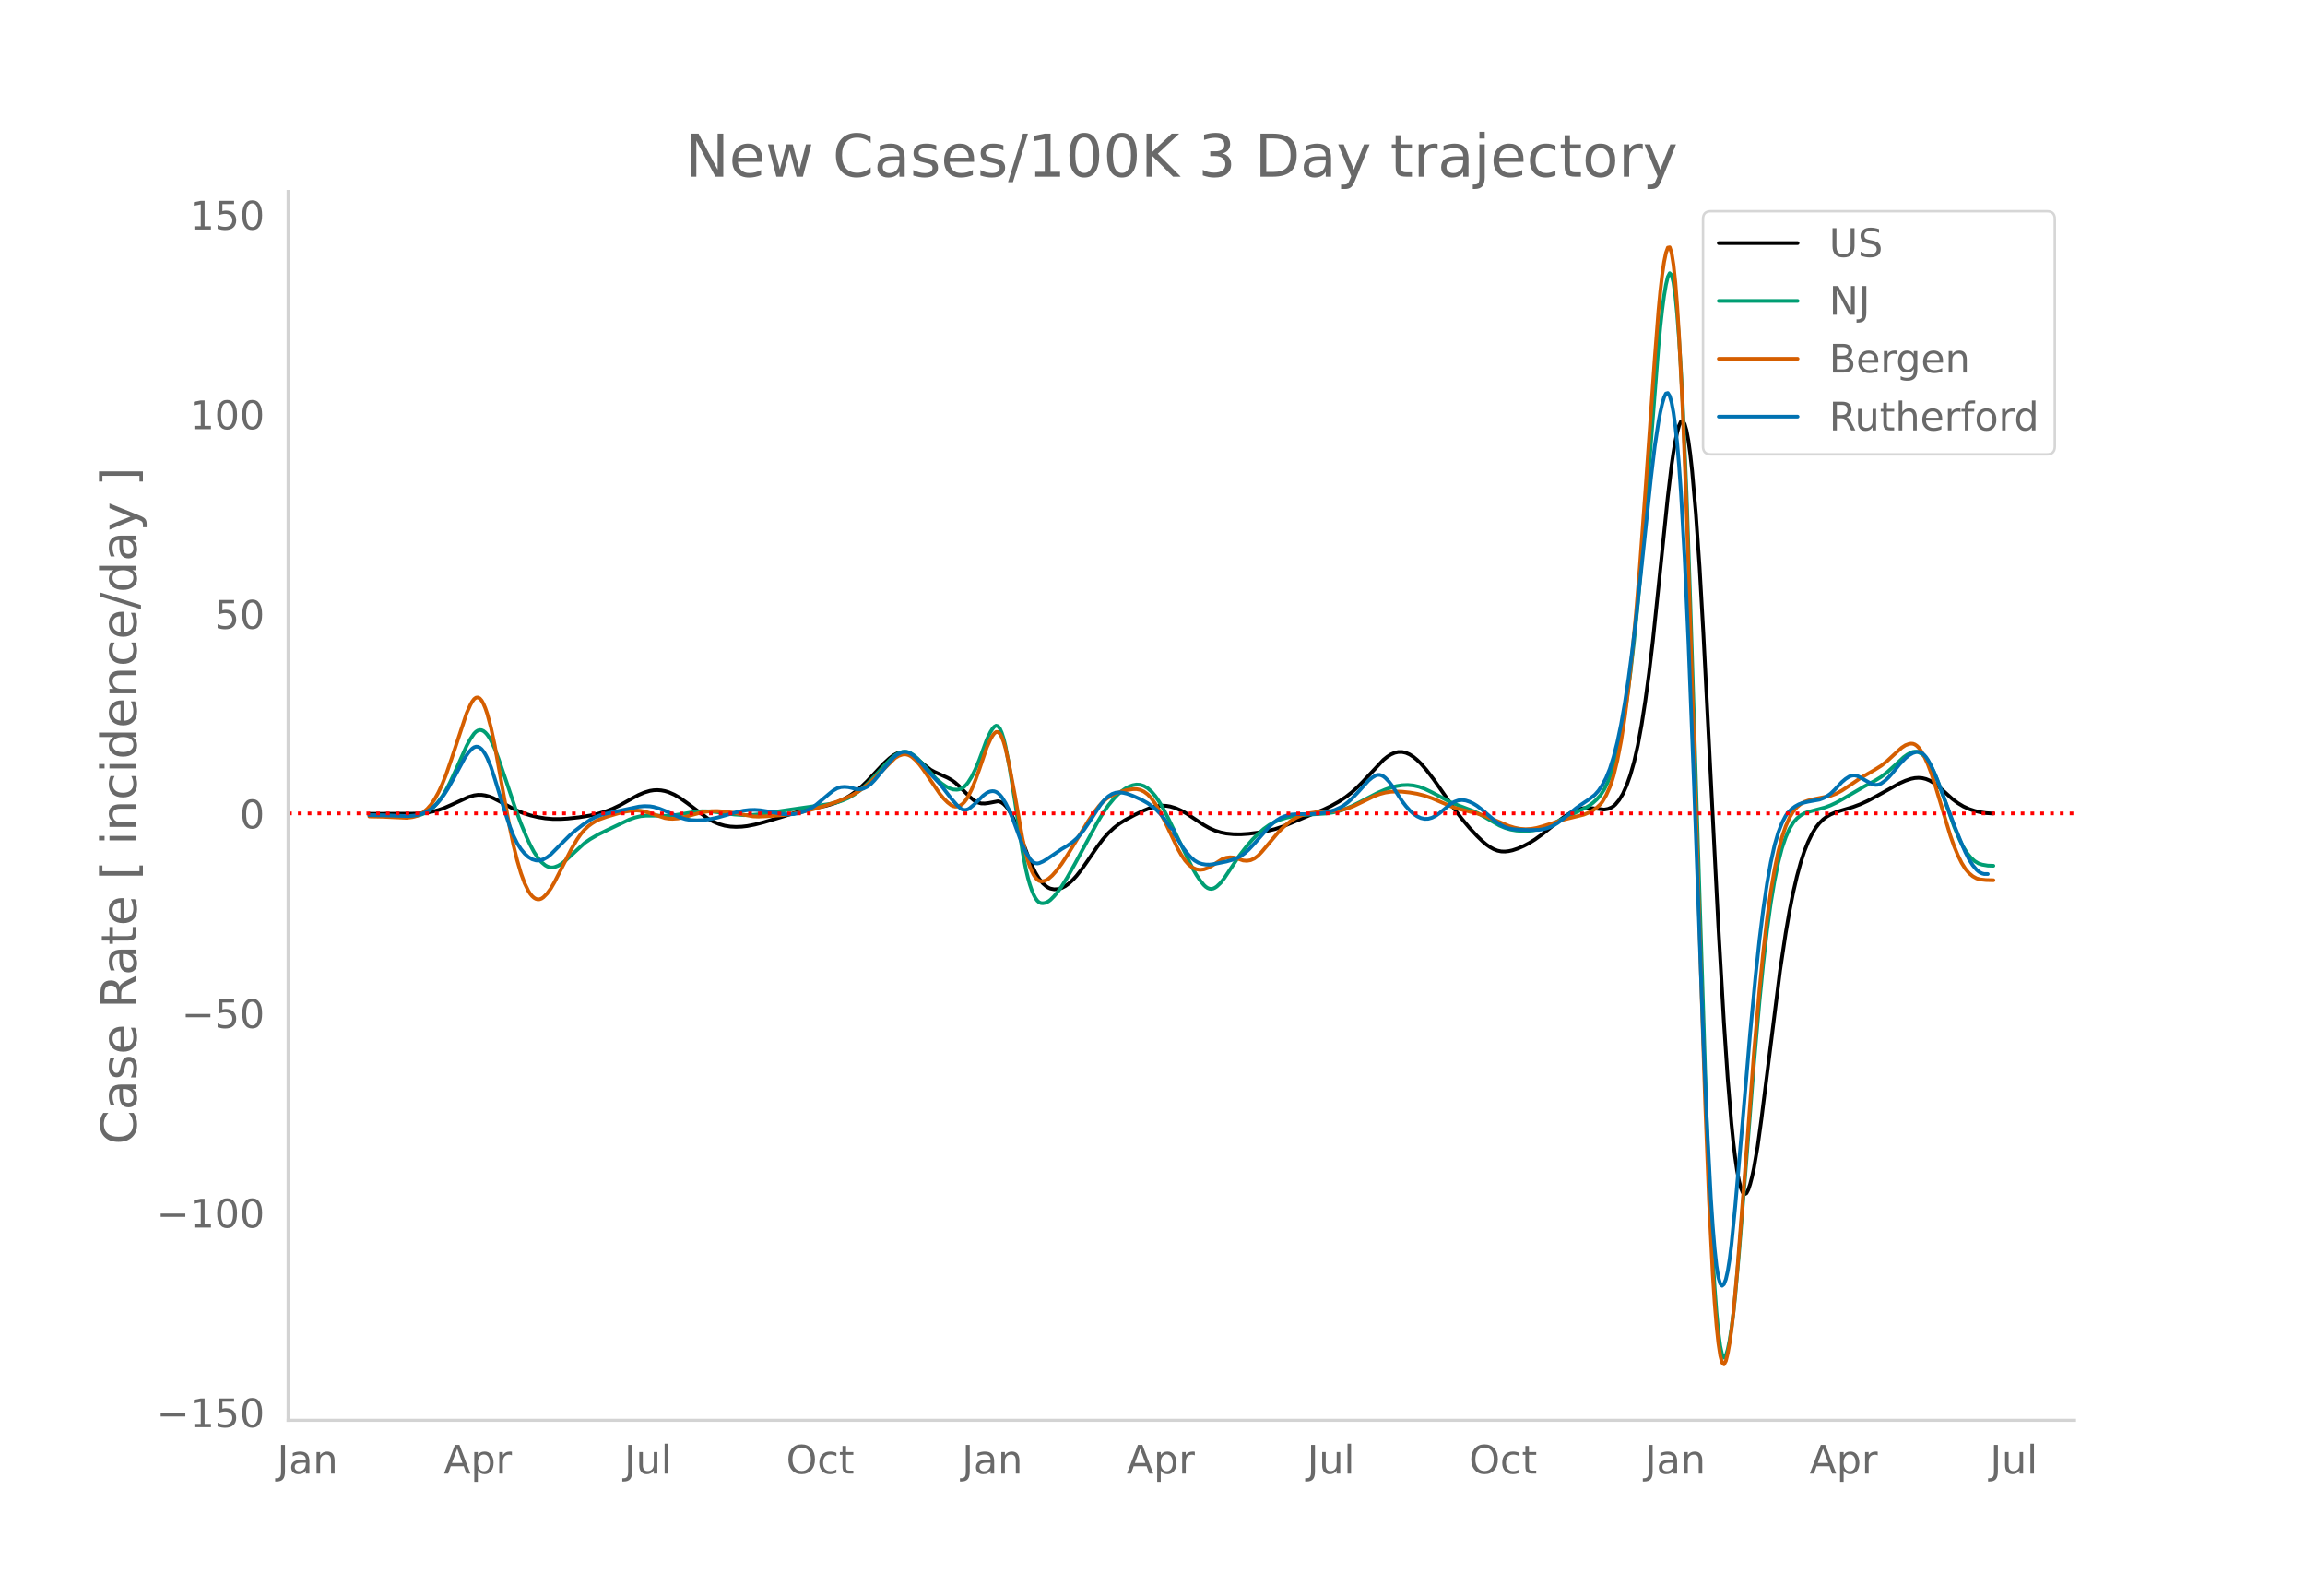 <svg height="864" viewBox="0 0 936 648" width="1248" xmlns="http://www.w3.org/2000/svg" xmlns:xlink="http://www.w3.org/1999/xlink"><defs><style>*{stroke-linecap:butt;stroke-linejoin:round}</style></defs><g id="figure_1"><path d="M0 648h936V0H0z" style="fill:#fff" id="patch_1"/><g id="axes_1"><path d="M117 576.72h725.4V77.76H117z" style="fill:none" id="patch_2"/><path clip-path="url(#pfa0df35b56)" d="m149.973 330.484 19.753-.083 3.039-.318 3.039-.553 2.28-.62 2.278-.798 3.04-1.336 6.837-3.142 2.28-.658 1.519-.207 1.52.01 1.519.225 1.52.415 1.519.58 2.279 1.154 6.837 3.686 3.04 1.258 3.038.973 3.04.726 3.038.505 3.04.26 3.038.018 3.04-.178 4.558-.506 4.558-.739 3.039-.683 3.039-.888 3.039-1.169 3.039-1.455 5.318-2.98 2.28-1.21 2.279-.968 2.279-.673 1.52-.236 1.519-.063 1.52.112 1.519.285 1.52.458 2.278.993 2.28 1.32 3.039 2.166 8.357 6.272 2.279 1.257 2.28.949 2.278.648 2.28.355 2.279.123 2.279-.083 2.28-.26 3.038-.59 3.799-.98 6.838-2.037 8.357-2.628 3.039-.662 6.837-1.315 3.04-.89 2.279-.877 2.279-1.093 2.279-1.347 2.28-1.635 2.278-1.914 2.28-2.183 3.798-4.036 3.04-3.247 2.279-2.079 1.519-1.162 1.52-.805 1.519-.404 1.52-.005 1.519.388 1.52.779 2.279 1.712 5.318 4.166 1.52.828 5.317 2.397 1.52.842 1.52 1.079 1.519 1.352 4.558 4.542 1.52 1.29 1.52.895 1.519.437 1.52.028 1.519-.188 3.798-.722.76.186.76.364.76.543.76.722.76.9 1.519 2.359 1.52 3.112 1.519 3.85 3.798 10.113 1.52 3.7 1.52 3.136 1.519 2.493 1.52 1.868 1.519 1.322.76.463.76.332 1.519.298 1.52-.086 1.519-.44 1.52-.794 1.519-1.112 1.52-1.396 1.519-1.676 2.279-2.907 2.279-3.26 3.799-5.524 2.279-3.037 2.28-2.586 2.278-2.138 2.28-1.769 2.279-1.426 3.798-2.051 3.8-1.81 2.278-.934 2.28-.66 1.52-.27 1.519-.1 1.52.08 1.519.253 2.279.673 2.279 1.014 2.28 1.289 3.038 2.022 3.799 2.515 2.28 1.295 2.278 1 2.28.72 2.279.462 3.039.298 3.039.015 3.039-.201 3.798-.48 3.8-.684 3.038-.736 3.039-1 4.558-1.892 6.078-2.574 6.078-2.468 3.04-1.456 3.038-1.697 3.04-2.002 2.278-1.789 2.28-2.049 2.279-2.298 8.357-8.91 1.52-1.214 1.519-.982 1.52-.667 1.519-.332 1.52.004 1.519.33 1.52.654 1.519.977 1.52 1.252 1.519 1.476 2.279 2.614 3.039 3.957 4.558 6.526 3.8 5.435 3.038 3.973 3.039 3.62 3.039 3.264 2.28 2.21 1.519 1.292 1.52 1.068 1.519.84 1.52.589 1.519.315 1.52.042 1.519-.171 1.519-.326 2.28-.765 2.278-1.004 2.28-1.211 2.279-1.415 3.039-2.19 3.799-3.065 3.798-3.044 2.28-1.617 2.279-1.31 1.52-.685 1.519-.497 1.52-.299 1.519-.103 2.279.123 4.558.53 1.52-.266 1.52-.623.759-.519.76-.676 1.52-1.823 1.519-2.5 1.52-3.372 1.519-4.293 1.52-5.315 1.519-6.744 1.52-8.273 1.519-9.802 1.52-11.322 1.519-12.831 2.279-21.793 3.798-36.79 1.52-12.824.76-5.244.76-4.443.76-3.643.759-2.788.76-1.66.76-.26.76 1.194.759 2.65.76 4.104.76 5.536.76 6.847 1.519 17.244 1.52 21.915 1.519 26.501 3.798 74.25 2.28 44.754 2.279 39.304 1.52 22.561 1.519 18.359.76 7.488.76 6.36.759 5.235.76 4.11.76 2.99.76 1.869.759.748.76-.372.76-1.447.759-2.298.76-2.925.76-3.506 1.519-8.756 1.52-11.036 7.597-60.507 2.28-15.198 1.519-8.802 1.52-7.662 1.519-6.555 1.519-5.59 1.52-4.658 1.519-3.782 1.52-3.13 1.519-2.534 1.52-1.943 1.519-1.489 1.52-1.173 1.519-.866 2.28-.953 2.278-.725 4.559-1.362 3.039-1.138 3.039-1.403 3.798-2.028 9.117-5.087 2.28-1.01 2.279-.76 1.52-.313 1.519-.096 1.52.122 1.519.365 1.52.63 1.519.895 2.279 1.753 2.279 2.01 3.039 2.751 2.28 1.716 2.278 1.38 2.28 1.034 2.279.758 2.28.553 2.278.349 2.28.144.76.007h0" style="fill:none;stroke:#000;stroke-linecap:round;stroke-width:1.5" id="line2d_1"/><path clip-path="url(#pfa0df35b56)" d="m149.973 331.077 6.078.102 10.636.389 2.28-.229 1.519-.36 1.52-.565 1.519-.771 1.52-1.049 1.519-1.395 1.52-1.747 1.519-2.12 1.52-2.515 1.519-2.906 2.279-4.86 4.558-10.205 1.52-2.761 1.52-2.212.759-.752.76-.479.76-.207.76.066.759.337.76.606.76.853.76 1.08.759 1.303 1.52 3.273 1.519 4.044 3.039 8.853 3.798 11.296 2.28 6.202 2.279 5.524 1.52 3.26 1.519 2.835 1.52 2.32 1.519 1.804 1.52 1.277.76.43.759.29.76.148.76.006.759-.13 1.52-.578 1.519-.92 1.52-1.252 7.597-6.998 2.28-1.583 3.038-1.776 3.799-1.872 9.117-4.356 2.279-.805 2.28-.539 2.278-.22 3.799.006 4.558.067 3.04-.26 3.798-.593 5.318-.868 2.28-.16 3.038.06 3.04.328 6.837.936 3.799.264 3.039-.048 3.039-.274 5.318-.801 10.636-1.548 12.916-1.847 3.039-.68 2.279-.75 2.28-1.006 2.278-1.325 2.28-1.648 2.279-1.956 2.28-2.237 3.038-3.302 3.039-3.329 2.28-2.294 1.519-1.272 1.52-.884 1.519-.485.76-.08.76.044.759.17.76.295 1.52.961 1.519 1.321 1.52 1.544 6.077 6.711 2.28 1.933 1.519 1.035 1.52.828 1.519.514 1.52.096.759-.11.76-.222.76-.37.76-.552.759-.742.76-.93 1.52-2.426 1.519-3.09 1.52-3.671 3.038-8.24 1.52-3.106.76-1.197.759-.919.76-.442.76.233.76.95.759 1.665.76 2.381.76 3.097 1.519 8.007 2.28 14.127 3.038 20.284 1.52 7.88.76 3.18.759 2.682.76 2.235.76 1.84.76 1.453.759 1.068.76.683.76.316.76.05.759-.117.76-.264.76-.413.76-.56 1.519-1.51 1.52-1.837 1.519-2.113 2.279-3.66 3.039-5.391 9.117-16.826 2.279-3.793 2.28-3.298 2.278-2.776 1.52-1.56 1.52-1.325 1.519-1.087 1.52-.83 1.519-.566 1.52-.28 1.519.095 1.52.493 1.519.898 1.52 1.333 1.519 1.776 1.52 2.196 1.519 2.531 2.279 4.376 9.876 20.312 1.52 2.65 1.52 2.26 1.519 1.854.76.715.76.509.76.292.759.077.76-.14.76-.35.76-.521 1.519-1.442 1.519-1.954 6.078-9.096 3.039-3.91 2.28-2.607 2.278-2.315 2.28-2.008 2.279-1.629 2.279-1.236 2.28-.958 2.278-.724 3.04-.677 3.038-.39 3.8-.246 6.077-.386 3.039-.446 2.28-.536 2.278-.734 3.04-1.252 3.798-1.922 6.838-3.556 3.039-1.312 2.279-.795 2.28-.592 2.278-.37 2.28-.09 2.279.206 2.279.514 2.28.828 3.038 1.456 7.598 4.028 3.039 1.242 6.077 2.3 2.28 1.077 3.039 1.743 5.318 3.074 2.28.96 2.278.674 2.28.393 2.279.164 2.279-.013 2.28-.215 2.278-.49 2.28-.753 2.279-.96 14.435-6.943 1.52-.916 1.519-1.132 1.52-1.379 1.519-1.706 1.52-2.36 1.519-3.094 1.52-3.923 1.519-5.134 1.52-6.441 1.519-7.832 1.52-9.56 1.519-11.374 1.52-13.202 1.519-15.1 1.52-17.013 2.278-28.774 4.559-58.393.76-8.047.76-6.865.759-5.681.76-4.5.76-3.221.76-1.474.759.746.76 3.06.76 5.376.76 7.689.759 9.995.76 12.264.76 14.492 1.519 35.65 1.52 44.35 6.837 215.561 1.52 35.748.76 14.554.759 12.34.76 10.13.76 7.92.76 5.713.759 3.504.76 1.297.76-.823.76-2.498.759-3.73.76-4.874.76-6.017.76-7.16 1.519-17.127 3.039-38.045 3.039-38.812 2.279-25.707 1.52-15.265 1.519-13.262 1.52-11.142 1.519-9.111 1.52-7.449 1.519-5.878 1.52-4.42 1.519-3.414 1.52-2.522 1.519-1.715 1.519-1.243 1.52-.856 1.519-.528 3.799-1.017 3.039-.815 2.279-.863 2.28-1.071 3.038-1.707 8.357-4.9 4.559-2.466 2.279-1.404 2.28-1.732 3.038-2.723 3.799-3.508 1.52-1.091 1.519-.826.76-.265.76-.114.759.044.76.202.76.36.76.52.759.688.76.864 1.52 2.262 1.519 2.972 1.52 3.613 2.278 6.064 4.559 12.81 2.279 5.423 1.52 2.989 1.519 2.416 1.52 1.862 1.519 1.38 1.52.915 1.519.504 2.28.394 2.278.074h0" style="fill:none;stroke:#009e73;stroke-linecap:round;stroke-width:1.5" id="line2d_2"/><path clip-path="url(#pfa0df35b56)" d="m149.973 331.544 5.318.103 9.877.445 2.279-.289 1.52-.388 1.519-.678 1.52-.997 1.519-1.322 1.52-1.74 1.519-2.247 1.52-2.762 1.519-3.276 1.52-3.793 2.278-6.591 6.078-18.41 1.52-3.352.76-1.358.76-1.02.759-.568.76-.092.76.384.76.86.759 1.336.76 1.803.76 2.23 1.519 5.61 1.52 7.119 3.798 21.058 2.28 12.267 1.519 7.23 1.52 6.216 1.519 5.196 1.52 4.16 1.519 3.118.76 1.17.76.92.759.68.76.44.76.202.76-.038.759-.276.76-.506 1.52-1.531 1.519-2.08 1.519-2.61 3.799-7.459 3.039-5.947 2.279-3.85 1.52-2.187 1.519-1.805 1.52-1.423 1.519-1.132 1.52-.931 1.519-.734 3.039-1.073 4.558-1.35 3.04-.72 2.278-.342 2.28-.113 1.52.115 1.519.29 3.039.935 5.318 1.74 1.52.236 1.519.075 2.279-.155 2.28-.453 3.798-1.067 3.039-.814 2.279-.41 2.28-.22 2.278-.026 3.04.213 3.038.443 8.357 1.498 2.28.097 3.039-.122 6.837-.487 3.799-.486 3.799-.748 4.558-1.119 5.318-1.548 4.559-1.554 3.798-1.537 2.28-1.12 2.279-1.319 2.28-1.572 2.278-1.843 2.28-2.114 8.357-8.257 1.52-.895 1.519-.498.76-.079.76.059.759.199.76.34.76.48 1.519 1.343 1.52 1.7 1.519 2.017 6.838 10.032 1.519 1.806 1.52 1.526 1.519 1.174.76.359.76.183.76.007.759-.168.76-.348.76-.547.76-.768.759-.99.76-1.215 1.52-3.09 1.519-3.754 1.52-4.2 3.038-8.933 1.52-3.364.76-1.31.759-1.028.76-.58.76.034.76.682.759 1.33.76 1.976.76 2.624 1.519 6.88 2.28 12.138 3.038 17.352 1.52 6.686.76 2.676.759 2.241.76 1.85.76 1.507.76 1.17.759.835.76.5.76.18.76-.053.759-.204.76-.338.76-.47 1.519-1.337 1.52-1.712 2.279-2.986 2.279-3.45 3.799-6.215 4.558-7.516 2.28-3.416 2.278-2.923 1.52-1.622 1.52-1.301 1.519-.984 2.28-1.107 2.278-.855 2.28-.602 2.279-.337 1.52-.03 1.519.318 1.52.713 1.519 1.125 1.52 1.607 1.519 2.108 1.52 2.573 2.278 4.462 5.319 11.202 1.519 2.678 1.52 2.263 1.519 1.707 1.52 1.148 1.519.657 1.52.233 1.519-.185 1.52-.53 1.519-.804 4.558-2.892 1.52-.488 1.52-.194 1.519.102 1.52.4 2.278.792 1.52.13 1.52-.251 1.519-.674 1.52-1.14 1.519-1.6 6.837-8.087 2.28-2.262 2.279-1.885 1.52-1.02 1.519-.831 2.28-.934 2.278-.596 3.04-.427 3.798-.225 4.558-.346 2.28-.413 2.279-.63 2.28-.873 3.798-1.829 4.558-2.212 2.28-.864 2.279-.609 2.279-.332 2.28-.106 2.278.092 3.04.32 3.038.518 3.04.769 3.038 1.049 3.799 1.647 4.558 1.928 2.28.715 4.558 1.123 3.039.74 3.039.995 3.039 1.213 6.838 2.893 2.279.698 2.279.458 2.28.163 2.278-.134 2.28-.4 2.279-.642 9.117-2.858 7.597-1.875 2.28-.905 1.519-.852 1.52-1.095 1.519-1.436.76-.976 1.519-2.565 1.52-3.399.76-2.112.759-2.498 1.52-6.2 1.519-7.82 1.52-9.737 1.519-11.953 1.52-14.178 1.519-16.291 1.52-18.296 2.279-31.136 3.798-53.754 1.52-19.575.76-8.032.76-6.572.759-5.112.76-3.652.76-2.106.76-.132.759 2.268.76 4.755.76 7.242.76 9.727.759 12.177 1.52 30.957 1.519 39.153 1.52 47.119 4.558 149.017 1.52 46.231 1.519 38.633 1.52 29.735.759 11.536.76 9.342.76 7.173.76 5.009.759 2.845.76.681.76-1.397.76-3.049.759-4.272.76-5.412.76-6.55 1.519-16.437 3.039-38.99 3.799-50.235 2.279-26.025 1.52-15.232 1.519-13.183 1.52-11.05 1.519-9.02 1.52-7.387 1.519-5.858 1.52-4.434 1.519-3.44 1.52-2.55 1.519-1.746 1.519-1.268 1.52-.875 1.519-.532 2.28-.565 6.837-1.373 2.28-.877 2.278-1.233 3.04-1.996 4.558-3.123 5.318-3.06 3.039-1.903 2.28-1.8 4.558-4.204 1.519-1.347 1.52-.988 1.519-.555.76-.106.76.063.76.282.759.51.76.74.76.969 1.519 2.59 1.52 3.335 1.519 4.047 1.52 4.743 6.077 20.143 1.52 4.256 1.52 3.68 1.519 3.072 1.52 2.427 1.519 1.787 1.52 1.257 1.519.836 1.52.427 2.278.246 3.04.078h0" style="fill:none;stroke:#d55e00;stroke-linecap:round;stroke-width:1.5" id="line2d_3"/><path clip-path="url(#pfa0df35b56)" d="m149.973 330.996 6.837.112 9.117.269 2.28-.19 1.519-.27 1.52-.441 1.519-.616 1.52-.85 1.519-1.141 1.52-1.437 1.519-1.737 1.52-2.06 1.519-2.389 2.279-4.064 4.558-8.423 1.52-2.167 1.52-1.626.76-.528.759-.248.76.046.76.339.76.632.759.923.76 1.196.76 1.453 1.519 3.668 1.52 4.659 3.798 12.446 2.28 6.898 1.519 3.86 1.52 3.092 1.519 2.376 1.52 1.855 1.519 1.383 1.52.913 1.519.458.76.059.76-.054 1.519-.433 1.52-.82 1.519-1.195 3.038-3.063 4.559-4.557 2.28-2.005 3.038-2.338 3.04-2.058 2.278-1.191 2.28-.824 2.279-.588 9.117-1.947 3.798-.822 2.28-.211 2.279.082 1.52.251 2.278.665 2.28.907 6.078 2.698 2.279.686 2.28.387 2.278.11 2.28-.089 3.038-.392 3.04-.647 3.798-1.066 3.799-1.088 3.039-.657 2.279-.269 2.28-.06 2.278.155 3.04.475 6.077 1.086 2.28.133 2.279-.154 2.279-.452 2.28-.76 1.519-.69 1.52-.886 1.519-1.092 5.318-4.473 1.52-1.206 1.519-.876 1.52-.481 1.519-.118 1.52.124 1.519.335 1.52.44 1.519.124 1.52-.298 1.519-.72 1.52-1.138 1.519-1.553 7.597-9.153 1.52-1.223 1.519-.823.76-.239.76-.098.76.044.759.188.76.332 1.52 1.042 1.519 1.36 1.52 1.629 3.798 4.418 3.799 4.046 2.279 2.938 2.279 2.98 2.28 2.6 1.519 1.395.76.418.76.192.759-.036.76-.262.76-.474 1.519-1.264 2.28-2.198 1.519-1.54 1.519-1.132.76-.372.76-.243.76-.106.759.064.76.267.76.477.76.687.759.898 1.52 2.388 1.519 3.041 1.52 3.658 3.798 10.314 1.52 3.194 1.519 2.446.76.868.76.612.76.357.759.102.76-.136 1.52-.656 1.519-.896 6.078-4.141 2.279-1.341 2.28-1.634 1.519-1.34 1.519-1.64 1.52-1.941 2.279-3.356 4.558-7.011 1.52-1.812 1.52-1.376 1.519-.947 1.52-.526 1.519-.11 1.52.184 1.519.357 2.279.83 3.798 1.718 2.28 1.29 2.279 1.637 1.52 1.313 1.519 1.602 1.52 1.92 2.279 3.355 1.519 1.18v1.205l3.799 5.98 1.52 2.016 1.519 1.728 1.52 1.328 1.519.9 1.52.507 1.519.256 1.52.037 1.519-.175 5.318-1.086 2.279-.633 2.28-.847 1.519-.845 1.52-1.127 1.519-1.39 2.279-2.422 6.078-6.947 1.52-1.399 1.519-1.153 1.52-.905 1.519-.667 1.52-.47 1.519-.286 2.279-.153h3.799l3.039-.095 3.039-.327 3.038-.567 2.28-.72 2.279-1.04 1.52-.918 1.519-1.151 1.52-1.384 2.279-2.376 4.558-5.027 1.52-1.257 1.519-.887.76-.191.76.004.76.201.759.397.76.584 1.52 1.575 1.519 1.986 2.279 3.62 1.52 2.296 1.519 2.002 1.52 1.707 1.519 1.39 1.52 1.05 1.519.71 1.52.342 1.519-.05 1.52-.44 1.519-.778 1.52-1.06 4.558-3.778 1.52-.852 1.519-.54 1.519-.168 1.52.204 1.519.499 1.52.72 1.519.936 2.28 1.743 3.038 2.667 2.28 1.932 2.279 1.53 1.52.766 1.519.526 1.519.292 3.039.263 3.799.118 3.798-.076 1.52-.203 1.52-.365 1.519-.533 1.52-.723 1.519-.919 2.279-1.681 3.039-2.538 2.28-1.873 2.278-1.586 3.04-2.04 2.279-1.776 1.52-1.71 1.519-2.277 1.519-2.855 1.52-3.703 1.519-4.818 1.52-5.952 1.519-7.227 1.52-8.644 1.519-10.065 1.52-11.433 1.519-12.75 2.28-21.337 3.798-35.875 1.52-12.717 1.519-10.067.76-4.02.76-3.345.759-2.607.76-1.56.76-.206.76 1.212.759 2.629.76 4.046.76 5.499.76 7.127.759 8.93.76 10.77 1.52 27.055 1.519 33.766 2.279 58.144 3.799 104.265 1.519 34.594 1.52 28.839.76 11.4.759 9.178.76 6.956.76 4.735.76 2.585.759.796.76-.632.76-1.99.76-3.344.759-4.702.76-6.059 1.52-15.418 3.038-34.821 3.039-35.728 2.28-23.87 1.519-14.074 1.52-12.226 1.519-10.367 1.52-8.598 1.519-6.92 1.52-5.261 1.519-3.928 1.52-2.922.759-1.09 1.52-1.552 1.519-1.143 1.52-.85 1.519-.562 2.279-.53 4.558-.825 1.52-.55 1.52-.768 1.519-1.097 1.52-1.452 3.038-3.25 1.52-1.282 1.52-.965.759-.29.76-.142.76.004.76.151.759.298 5.318 2.993.76.258.76.117.76-.036.76-.187.759-.34 1.52-1.08 1.519-1.42 1.52-1.704 3.038-3.718 2.28-2.365 1.519-1.245 1.52-.863 1.519-.465.76-.017.76.2.76.43.759.655.76.885.76 1.112 1.519 2.832 1.52 3.371 1.519 3.835 6.078 16.412 3.039 7.52 1.52 3.486 1.519 2.974 1.52 2.385 1.519 1.792.76.665.76.51.759.353.76.198 1.52.024h0" style="fill:none;stroke:#0072b2;stroke-linecap:round;stroke-width:1.5" id="line2d_4"/><path clip-path="url(#pfa0df35b56)" d="M117 330.287h725.4" style="fill:none;stroke:red;stroke-dasharray:1.5,2.475;stroke-dashoffset:0;stroke-width:1.5" id="line2d_5"/><path d="M117 576.72V77.76" style="fill:none;stroke:#d3d3d3;stroke-linecap:square;stroke-linejoin:miter;stroke-width:1.25" id="patch_3"/><path d="M117 576.72h725.4" style="fill:none;stroke:#d3d3d3;stroke-linecap:square;stroke-linejoin:miter;stroke-width:1.25" id="patch_4"/><g id="matplotlib.axis_1"><g id="xtick_1"><g style="fill:#696969" transform="matrix(.16 0 0 -.16 112.569 598.378)" id="text_1"><defs><path d="M9.813 72.906h9.859V5.078q0-13.187-5-19.14-5-5.954-16.094-5.954h-3.75v8.297h3.078q6.531 0 9.219 3.672Q9.813-4.39 9.813 5.078z" id="DejaVuSans-74"/><path d="M34.281 27.484q-10.89 0-15.093-2.484-4.204-2.484-4.204-8.5 0-4.781 3.157-7.594 3.156-2.797 8.562-2.797 7.485 0 12 5.297 4.516 5.297 4.516 14.078v2zm17.922 3.72V0H43.22v8.297Q40.14 3.328 35.547.953q-4.594-2.375-11.234-2.375-8.391 0-13.36 4.719Q6 8.016 6 15.922q0 9.219 6.172 13.906 6.187 4.688 18.437 4.688h12.61v.89q0 6.203-4.078 9.594-4.078 3.39-11.453 3.39-4.688 0-9.141-1.124-4.438-1.125-8.531-3.375v8.312q4.921 1.906 9.562 2.844 4.64.953 9.031.953 11.875 0 17.735-6.156 5.86-6.14 5.86-18.64z" id="DejaVuSans-97"/><path d="M54.89 33.016V0h-8.984v32.719q0 7.765-3.031 11.61-3.031 3.858-9.078 3.858-7.281 0-11.484-4.64-4.204-4.625-4.204-12.64V0H9.08v54.688h9.03v-8.5q3.235 4.937 7.594 7.374Q30.078 56 35.797 56q9.422 0 14.25-5.828 4.844-5.828 4.844-17.156z" id="DejaVuSans-110"/></defs><use xlink:href="#DejaVuSans-74"/><use x="29.492" xlink:href="#DejaVuSans-97"/><use x="90.771" xlink:href="#DejaVuSans-110"/></g></g><g id="xtick_2"><g style="fill:#696969" transform="matrix(.16 0 0 -.16 180.198 598.378)" id="text_2"><defs><path d="M34.188 63.188 20.797 26.906h26.812zm-5.579 9.718h11.188L67.578 0h-10.25l-6.64 18.703h-32.86L11.188 0H.78z" id="DejaVuSans-65"/><path d="M18.11 8.203v-29H9.077v75.484h9.031v-8.296q2.844 4.875 7.157 7.234Q29.594 56 35.594 56q9.968 0 16.187-7.906 6.235-7.907 6.235-20.797T51.78 6.484q-6.218-7.906-16.187-7.906-6 0-10.328 2.375-4.313 2.375-7.157 7.25zm30.578 19.094q0 9.906-4.079 15.547-4.078 5.64-11.203 5.64-7.14 0-11.218-5.64-4.079-5.64-4.079-15.547 0-9.906 4.078-15.547 4.079-5.64 11.22-5.64 7.124 0 11.202 5.64t4.078 15.547z" id="DejaVuSans-112"/><path d="M41.11 46.297q-1.516.875-3.297 1.281Q36.03 48 33.89 48q-7.625 0-11.703-4.953-4.079-4.953-4.079-14.234V0H9.08v54.688h9.03v-8.5q2.844 4.984 7.375 7.39Q30.031 56 36.531 56q.922 0 2.047-.125 1.125-.11 2.484-.36z" id="DejaVuSans-114"/></defs><use xlink:href="#DejaVuSans-65"/><use x="68.408" xlink:href="#DejaVuSans-112"/><use x="131.885" xlink:href="#DejaVuSans-114"/></g></g><g id="xtick_3"><g style="fill:#696969" transform="matrix(.16 0 0 -.16 253.522 598.378)" id="text_3"><defs><path d="M8.5 21.578v33.11h8.984V21.922q0-7.766 3.016-11.656 3.031-3.875 9.094-3.875 7.265 0 11.484 4.64 4.234 4.64 4.234 12.656v31h8.985V0h-8.984v8.406Q42.047 3.422 37.718 1q-4.313-2.422-10.032-2.422-9.421 0-14.312 5.86Q8.5 10.296 8.5 21.578zM31.11 56z" id="DejaVuSans-117"/><path d="M9.422 75.984h8.984V0H9.422z" id="DejaVuSans-108"/></defs><use xlink:href="#DejaVuSans-74"/><use x="29.492" xlink:href="#DejaVuSans-117"/><use x="92.871" xlink:href="#DejaVuSans-108"/></g></g><g id="xtick_4"><g style="fill:#696969" transform="matrix(.16 0 0 -.16 319.238 598.378)" id="text_4"><defs><path d="M39.406 66.219q-10.75 0-17.078-8.016-6.312-8-6.312-21.828 0-13.766 6.312-21.781 6.328-8 17.078-8 10.735 0 17.016 8 6.281 8.015 6.281 21.781 0 13.828-6.281 21.828-6.281 8.016-17.016 8.016zm0 8q15.328 0 24.5-10.281 9.188-10.282 9.188-27.563 0-17.234-9.188-27.516-9.172-10.28-24.5-10.28-15.375 0-24.593 10.25-9.204 10.265-9.204 27.546t9.204 27.563q9.218 10.28 24.593 10.28z" id="DejaVuSans-79"/><path d="M48.781 52.594v-8.407q-3.812 2.11-7.64 3.157-3.828 1.047-7.735 1.047-8.75 0-13.593-5.547-4.829-5.532-4.829-15.547 0-10.016 4.829-15.563 4.843-5.53 13.593-5.53 3.907 0 7.735 1.046 3.828 1.047 7.64 3.156V2.094Q45.016.344 40.984-.531q-4.015-.89-8.562-.89-12.36 0-19.64 7.765-7.266 7.765-7.266 20.953 0 13.375 7.343 21.031Q20.22 56 33.016 56q4.14 0 8.093-.86 3.953-.843 7.672-2.546z" id="DejaVuSans-99"/><path d="M18.313 70.219V54.688h18.5v-6.985h-18.5V18.016q0-6.688 1.828-8.594 1.828-1.906 7.453-1.906h9.218V0h-9.218q-10.407 0-14.36 3.875-3.953 3.89-3.953 14.14v29.688H2.687v6.984h6.594V70.22z" id="DejaVuSans-116"/></defs><use xlink:href="#DejaVuSans-79"/><use x="78.711" xlink:href="#DejaVuSans-99"/><use x="133.691" xlink:href="#DejaVuSans-116"/></g></g><g id="xtick_5"><g style="fill:#696969" transform="matrix(.16 0 0 -.16 390.634 598.378)" id="text_5"><use xlink:href="#DejaVuSans-74"/><use x="29.492" xlink:href="#DejaVuSans-97"/><use x="90.771" xlink:href="#DejaVuSans-110"/></g></g><g id="xtick_6"><g style="fill:#696969" transform="matrix(.16 0 0 -.16 457.503 598.378)" id="text_6"><use xlink:href="#DejaVuSans-65"/><use x="68.408" xlink:href="#DejaVuSans-112"/><use x="131.885" xlink:href="#DejaVuSans-114"/></g></g><g id="xtick_7"><g style="fill:#696969" transform="matrix(.16 0 0 -.16 530.827 598.378)" id="text_7"><use xlink:href="#DejaVuSans-74"/><use x="29.492" xlink:href="#DejaVuSans-117"/><use x="92.871" xlink:href="#DejaVuSans-108"/></g></g><g id="xtick_8"><g style="fill:#696969" transform="matrix(.16 0 0 -.16 596.543 598.378)" id="text_8"><use xlink:href="#DejaVuSans-79"/><use x="78.711" xlink:href="#DejaVuSans-99"/><use x="133.691" xlink:href="#DejaVuSans-116"/></g></g><g id="xtick_9"><g style="fill:#696969" transform="matrix(.16 0 0 -.16 667.939 598.378)" id="text_9"><use xlink:href="#DejaVuSans-74"/><use x="29.492" xlink:href="#DejaVuSans-97"/><use x="90.771" xlink:href="#DejaVuSans-110"/></g></g><g id="xtick_10"><g style="fill:#696969" transform="matrix(.16 0 0 -.16 734.808 598.378)" id="text_10"><use xlink:href="#DejaVuSans-65"/><use x="68.408" xlink:href="#DejaVuSans-112"/><use x="131.885" xlink:href="#DejaVuSans-114"/></g></g><g id="xtick_11"><g style="fill:#696969" transform="matrix(.16 0 0 -.16 808.132 598.378)" id="text_11"><use xlink:href="#DejaVuSans-74"/><use x="29.492" xlink:href="#DejaVuSans-117"/><use x="92.871" xlink:href="#DejaVuSans-108"/></g></g></g><g id="matplotlib.axis_2"><g id="ytick_1"><g style="fill:#696969" transform="matrix(.16 0 0 -.16 63.553 579.525)" id="text_12"><defs><path d="M10.594 35.5h62.593v-8.297H10.594z" id="DejaVuSans-8722"/><path d="M12.406 8.297h16.11v55.625l-17.532-3.516v8.985l17.438 3.515h9.86V8.296H54.39V0H12.406z" id="DejaVuSans-49"/><path d="M10.797 72.906h38.719v-8.312H19.828v-17.86q2.14.735 4.281 1.094 2.157.36 4.313.36 12.203 0 19.328-6.688 7.14-6.688 7.14-18.11 0-11.765-7.328-18.296-7.328-6.516-20.656-6.516-4.593 0-9.36.781-4.75.782-9.827 2.344v9.922q4.39-2.39 9.078-3.563 4.687-1.171 9.906-1.171 8.453 0 13.375 4.437 4.938 4.438 4.938 12.063 0 7.609-4.938 12.047-4.922 4.453-13.375 4.453-3.953 0-7.89-.875-3.922-.875-8.016-2.735z" id="DejaVuSans-53"/><path d="M31.781 66.406q-7.61 0-11.453-7.5Q16.5 51.422 16.5 36.375q0-14.984 3.828-22.484 3.844-7.5 11.453-7.5 7.672 0 11.5 7.5 3.844 7.5 3.844 22.484 0 15.047-3.844 22.531-3.828 7.5-11.5 7.5zm0 7.813q12.266 0 18.735-9.703 6.468-9.688 6.468-28.141 0-18.406-6.468-28.11-6.47-9.687-18.735-9.687-12.25 0-18.718 9.688-6.47 9.703-6.47 28.109 0 18.453 6.47 28.14Q19.53 74.22 31.78 74.22z" id="DejaVuSans-48"/></defs><use xlink:href="#DejaVuSans-8722"/><use x="83.789" xlink:href="#DejaVuSans-49"/><use x="147.412" xlink:href="#DejaVuSans-53"/><use x="211.035" xlink:href="#DejaVuSans-48"/></g></g><g id="ytick_2"><g style="fill:#696969" transform="matrix(.16 0 0 -.16 63.553 498.471)" id="text_13"><use xlink:href="#DejaVuSans-8722"/><use x="83.789" xlink:href="#DejaVuSans-49"/><use x="147.412" xlink:href="#DejaVuSans-48"/><use x="211.035" xlink:href="#DejaVuSans-48"/></g></g><g id="ytick_3"><g style="fill:#696969" transform="matrix(.16 0 0 -.16 73.733 417.418)" id="text_14"><use xlink:href="#DejaVuSans-8722"/><use x="83.789" xlink:href="#DejaVuSans-53"/><use x="147.412" xlink:href="#DejaVuSans-48"/></g></g><g id="ytick_4"><use xlink:href="#DejaVuSans-48" style="fill:#696969" transform="matrix(.16 0 0 -.16 97.32 336.365)" id="text_15"/></g><g id="ytick_5"><g style="fill:#696969" transform="matrix(.16 0 0 -.16 87.14 255.312)" id="text_16"><use xlink:href="#DejaVuSans-53"/><use x="63.623" xlink:href="#DejaVuSans-48"/></g></g><g id="ytick_6"><g style="fill:#696969" transform="matrix(.16 0 0 -.16 76.96 174.26)" id="text_17"><use xlink:href="#DejaVuSans-49"/><use x="63.623" xlink:href="#DejaVuSans-48"/><use x="127.246" xlink:href="#DejaVuSans-48"/></g></g><g id="ytick_7"><g style="fill:#696969" transform="matrix(.16 0 0 -.16 76.96 93.206)" id="text_18"><use xlink:href="#DejaVuSans-49"/><use x="63.623" xlink:href="#DejaVuSans-53"/><use x="127.246" xlink:href="#DejaVuSans-48"/></g></g><g style="fill:#696969" transform="matrix(0 -.2 -.2 0 55.393 464.8)" id="text_19"><defs><path d="M64.406 67.281v-10.39q-4.984 4.64-10.625 6.922-5.64 2.296-11.984 2.296-12.5 0-19.14-7.64-6.641-7.64-6.641-22.094 0-14.406 6.64-22.047 6.64-7.64 19.14-7.64 6.345 0 11.985 2.296 5.64 2.297 10.625 6.938V5.609Q59.234 2.094 53.437.33q-5.78-1.75-12.218-1.75-16.563 0-26.094 10.124-9.516 10.14-9.516 27.672 0 17.578 9.516 27.703 9.531 10.14 26.094 10.14 6.531 0 12.312-1.734 5.797-1.734 10.875-5.203z" id="DejaVuSans-67"/><path d="M44.281 53.078v-8.5q-3.797 1.953-7.906 2.922-4.094.984-8.5.984-6.688 0-10.031-2.047-3.344-2.046-3.344-6.156 0-3.125 2.39-4.906 2.391-1.781 9.626-3.39l3.078-.688q9.562-2.047 13.593-5.781 4.032-3.735 4.032-10.422 0-7.625-6.032-12.078-6.03-4.438-16.578-4.438-4.39 0-9.156.86Q10.688.296 5.422 2v9.281q4.984-2.594 9.812-3.89 4.829-1.282 9.579-1.282 6.343 0 9.75 2.172 3.421 2.172 3.421 6.125 0 3.656-2.468 5.61-2.453 1.953-10.813 3.765l-3.125.735q-8.344 1.75-12.062 5.39-3.704 3.64-3.704 9.985 0 7.718 5.47 11.906Q16.75 56 26.811 56q4.97 0 9.36-.734 4.406-.72 8.11-2.188z" id="DejaVuSans-115"/><path d="M56.203 29.594v-4.39H14.891q.593-9.282 5.593-14.142 5-4.859 13.938-4.859 5.172 0 10.031 1.266 4.86 1.265 9.656 3.812v-8.5Q49.266.734 44.187-.344 39.11-1.422 33.892-1.422q-13.094 0-20.735 7.61-7.64 7.625-7.64 20.625 0 13.421 7.25 21.296Q20.016 56 32.328 56q11.031 0 17.453-7.11 6.422-7.093 6.422-19.296zm-8.984 2.64q-.094 7.36-4.125 11.75-4.032 4.407-10.672 4.407-7.516 0-12.031-4.25-4.516-4.25-5.203-11.97z" id="DejaVuSans-101"/><path d="M44.39 34.188q3.172-1.079 6.172-4.594 3-3.516 6.032-9.672L66.609 0H56l-9.313 18.703q-3.624 7.328-7.015 9.719-3.39 2.39-9.25 2.39h-10.75V0h-9.86v72.906h22.266q12.5 0 18.656-5.234 6.157-5.219 6.157-15.766 0-6.89-3.203-11.437-3.204-4.532-9.297-6.282zM19.673 64.797V38.922h12.406q7.125 0 10.766 3.297 3.64 3.297 3.64 9.687 0 6.39-3.64 9.64-3.64 3.25-10.766 3.25z" id="DejaVuSans-82"/><path d="M8.594 75.984h20.703V69H17.578V-6.203h11.719v-6.984H8.594z" id="DejaVuSans-91"/><path d="M9.422 54.688h8.984V0H9.422zm0 21.296h8.984v-11.39H9.422z" id="DejaVuSans-105"/><path d="M45.406 46.39v29.594h8.985V0h-8.985v8.203Q42.578 3.328 38.25.953q-4.313-2.375-10.375-2.375-9.906 0-16.14 7.906-6.22 7.922-6.22 20.813 0 12.89 6.22 20.797Q17.968 56 27.874 56q6.063 0 10.375-2.375 4.328-2.36 7.156-7.234zm-30.61-19.093q0-9.906 4.079-15.547 4.078-5.64 11.203-5.64 7.125 0 11.219 5.64 4.11 5.64 4.11 15.547 0 9.906-4.11 15.547-4.094 5.64-11.219 5.64-7.125 0-11.203-5.64-4.078-5.64-4.078-15.547z" id="DejaVuSans-100"/><path d="M25.39 72.906h8.297L8.297-9.28H0z" id="DejaVuSans-47"/><path d="M32.172-5.078q-3.797-9.766-7.422-12.735-3.61-2.984-9.656-2.984H7.906v7.516h5.282q3.703 0 5.75 1.765Q21-9.766 23.483-3.219l1.61 4.094-22.11 53.813H12.5l17.094-42.766 17.093 42.766h9.516z" id="DejaVuSans-121"/><path d="M30.422 75.984v-89.171H9.719v6.984H21.39V69H9.719v6.984z" id="DejaVuSans-93"/></defs><use xlink:href="#DejaVuSans-67"/><use x="69.824" xlink:href="#DejaVuSans-97"/><use x="131.104" xlink:href="#DejaVuSans-115"/><use x="183.203" xlink:href="#DejaVuSans-101"/><use x="244.727" xlink:href="#DejaVuSans-32"/><use x="276.514" xlink:href="#DejaVuSans-82"/><use x="343.746" xlink:href="#DejaVuSans-97"/><use x="405.025" xlink:href="#DejaVuSans-116"/><use x="444.234" xlink:href="#DejaVuSans-101"/><use x="505.758" xlink:href="#DejaVuSans-32"/><use x="537.545" xlink:href="#DejaVuSans-91"/><use x="576.559" xlink:href="#DejaVuSans-32"/><use x="608.346" xlink:href="#DejaVuSans-105"/><use x="636.129" xlink:href="#DejaVuSans-110"/><use x="699.508" xlink:href="#DejaVuSans-99"/><use x="754.488" xlink:href="#DejaVuSans-105"/><use x="782.271" xlink:href="#DejaVuSans-100"/><use x="845.748" xlink:href="#DejaVuSans-101"/><use x="907.271" xlink:href="#DejaVuSans-110"/><use x="970.65" xlink:href="#DejaVuSans-99"/><use x="1025.631" xlink:href="#DejaVuSans-101"/><use x="1087.154" xlink:href="#DejaVuSans-47"/><use x="1120.846" xlink:href="#DejaVuSans-100"/><use x="1184.322" xlink:href="#DejaVuSans-97"/><use x="1245.602" xlink:href="#DejaVuSans-121"/><use x="1304.781" xlink:href="#DejaVuSans-32"/><use x="1336.568" xlink:href="#DejaVuSans-93"/></g></g><g style="fill:#696969" transform="matrix(.24 0 0 -.24 278.113 71.76)" id="text_20"><defs><path d="M9.813 72.906h13.28l32.329-60.984v60.984h9.562V0h-13.28L19.39 60.984V0H9.813z" id="DejaVuSans-78"/><path d="M4.203 54.688h8.985l11.234-42.672 11.172 42.672h10.593l11.235-42.672 11.187 42.672h8.985L63.28 0H52.688L40.922 44.828 29.109 0H18.5z" id="DejaVuSans-119"/><path d="M9.813 72.906h9.859V42.094L52.39 72.906h12.703L28.906 38.922 67.672 0H54.688L19.672 35.11V0h-9.86z" id="DejaVuSans-75"/><path d="M40.578 39.313Q47.656 37.797 51.625 33q3.984-4.781 3.984-11.813 0-10.78-7.422-16.703-7.421-5.906-21.093-5.906-4.578 0-9.438.906-4.86.907-10.031 2.72v9.515q4.094-2.39 8.969-3.61 4.89-1.218 10.218-1.218 9.266 0 14.125 3.656 4.86 3.656 4.86 10.64 0 6.454-4.516 10.079-4.515 3.64-12.562 3.64h-8.5v8.11h8.89q7.266 0 11.125 2.906 3.86 2.906 3.86 8.375 0 5.61-3.985 8.61-3.968 3.015-11.39 3.015-4.063 0-8.703-.89-4.641-.876-10.203-2.72v8.782q5.624 1.562 10.53 2.344 4.907.78 9.25.78 11.235 0 17.766-5.109 6.547-5.093 6.547-13.78 0-6.063-3.468-10.235-3.47-4.172-9.86-5.782z" id="DejaVuSans-51"/><path d="M19.672 64.797V8.109h11.922q15.093 0 22.093 6.829 7 6.843 7 21.593 0 14.64-7 21.453-7 6.813-22.093 6.813zm-9.86 8.11h20.266q21.188 0 31.094-8.813 9.922-8.813 9.922-27.563 0-18.86-9.969-27.703Q51.172 0 30.078 0H9.813z" id="DejaVuSans-68"/><path d="M9.422 54.688h8.984V-.984q0-10.438-3.984-15.125-3.969-4.688-12.813-4.688h-3.421v7.61H.594q5.125 0 6.968 2.374 1.86 2.36 1.86 9.829zm0 21.296h8.984v-11.39H9.422z" id="DejaVuSans-106"/><path d="M30.61 48.39q-7.22 0-11.422-5.64-4.204-5.64-4.204-15.453 0-9.813 4.172-15.453 4.188-5.64 11.453-5.64 7.188 0 11.375 5.655 4.203 5.672 4.203 15.438 0 9.719-4.203 15.406-4.187 5.688-11.375 5.688zm0 7.61q11.718 0 18.406-7.625 6.703-7.61 6.703-21.078 0-13.422-6.703-21.078-6.688-7.64-18.407-7.64-11.765 0-18.437 7.64-6.656 7.656-6.656 21.078 0 13.469 6.656 21.078Q18.844 56 30.609 56z" id="DejaVuSans-111"/></defs><use xlink:href="#DejaVuSans-78"/><use x="74.805" xlink:href="#DejaVuSans-101"/><use x="136.328" xlink:href="#DejaVuSans-119"/><use x="218.115" xlink:href="#DejaVuSans-32"/><use x="249.902" xlink:href="#DejaVuSans-67"/><use x="319.727" xlink:href="#DejaVuSans-97"/><use x="381.006" xlink:href="#DejaVuSans-115"/><use x="433.105" xlink:href="#DejaVuSans-101"/><use x="494.629" xlink:href="#DejaVuSans-115"/><use x="546.729" xlink:href="#DejaVuSans-47"/><use x="580.42" xlink:href="#DejaVuSans-49"/><use x="644.043" xlink:href="#DejaVuSans-48"/><use x="707.666" xlink:href="#DejaVuSans-48"/><use x="771.289" xlink:href="#DejaVuSans-75"/><use x="836.865" xlink:href="#DejaVuSans-32"/><use x="868.652" xlink:href="#DejaVuSans-51"/><use x="932.275" xlink:href="#DejaVuSans-32"/><use x="964.063" xlink:href="#DejaVuSans-68"/><use x="1041.064" xlink:href="#DejaVuSans-97"/><use x="1102.344" xlink:href="#DejaVuSans-121"/><use x="1161.523" xlink:href="#DejaVuSans-32"/><use x="1193.311" xlink:href="#DejaVuSans-116"/><use x="1232.52" xlink:href="#DejaVuSans-114"/><use x="1273.633" xlink:href="#DejaVuSans-97"/><use x="1334.912" xlink:href="#DejaVuSans-106"/><use x="1362.695" xlink:href="#DejaVuSans-101"/><use x="1424.219" xlink:href="#DejaVuSans-99"/><use x="1479.199" xlink:href="#DejaVuSans-116"/><use x="1518.408" xlink:href="#DejaVuSans-111"/><use x="1579.59" xlink:href="#DejaVuSans-114"/><use x="1620.703" xlink:href="#DejaVuSans-121"/></g><g id="legend_1"><path d="M694.75 184.5H831.2q3.2 0 3.2-3.2V88.96q0-3.2-3.2-3.2H694.75q-3.2 0-3.2 3.2v92.34q0 3.2 3.2 3.2z" style="fill:none;opacity:.8;stroke:#ccc;stroke-linejoin:miter" id="patch_5"/><path d="M697.95 98.718h32" style="fill:none;stroke:#000;stroke-linecap:round;stroke-width:1.5" id="line2d_6"/><g style="fill:#696969" transform="matrix(.16 0 0 -.16 742.75 104.317)" id="text_21"><defs><path d="M8.688 72.906h9.921V28.61q0-11.718 4.235-16.875 4.25-5.14 13.781-5.14 9.469 0 13.719 5.14 4.25 5.157 4.25 16.875v44.297H64.5V27.391q0-14.25-7.063-21.532-7.046-7.28-20.812-7.28-13.828 0-20.89 7.28-7.047 7.282-7.047 21.532z" id="DejaVuSans-85"/><path d="M53.516 70.516V60.89q-5.61 2.687-10.594 4-4.984 1.328-9.625 1.328-8.047 0-12.422-3.125t-4.375-8.89q0-4.845 2.906-7.313 2.907-2.453 11.016-3.97l5.953-1.218q11.031-2.11 16.281-7.406 5.25-5.297 5.25-14.172 0-10.61-7.11-16.078-7.093-5.469-20.812-5.469-5.172 0-11.015 1.172Q13.14.922 6.89 3.219v10.156q6-3.36 11.765-5.078 5.766-1.703 11.328-1.703 8.438 0 13.032 3.312 4.593 3.328 4.593 9.485 0 5.359-3.297 8.39-3.296 3.032-10.812 4.547L27.484 33.5q-11.03 2.188-15.968 6.875-4.922 4.688-4.922 13.047 0 9.672 6.812 15.234 6.813 5.563 18.766 5.563 5.14 0 10.453-.938 5.328-.922 10.89-2.765z" id="DejaVuSans-83"/></defs><use xlink:href="#DejaVuSans-85"/><use x="73.193" xlink:href="#DejaVuSans-83"/></g><path d="M697.95 122.203h32" style="fill:none;stroke:#009e73;stroke-linecap:round;stroke-width:1.5" id="line2d_8"/><g style="fill:#696969" transform="matrix(.16 0 0 -.16 742.75 127.802)" id="text_22"><use xlink:href="#DejaVuSans-78"/><use x="74.805" xlink:href="#DejaVuSans-74"/></g><path d="M697.95 145.688h32" style="fill:none;stroke:#d55e00;stroke-linecap:round;stroke-width:1.5" id="line2d_10"/><g style="fill:#696969" transform="matrix(.16 0 0 -.16 742.75 151.287)" id="text_23"><defs><path d="M19.672 34.813V8.108H35.5q7.953 0 11.781 3.297 3.844 3.297 3.844 10.078 0 6.844-3.844 10.078-3.828 3.25-11.781 3.25zm0 29.984V42.828h14.61q7.218 0 10.75 2.703 3.546 2.719 3.546 8.282 0 5.515-3.547 8.25-3.531 2.734-10.75 2.734zm-9.86 8.11h25.204q11.28 0 17.375-4.688Q58.5 63.53 58.5 54.89q0-6.703-3.125-10.657-3.125-3.953-9.188-4.922 7.282-1.562 11.313-6.53 4.031-4.954 4.031-12.376 0-9.765-6.64-15.093Q48.25 0 35.984 0H9.812z" id="DejaVuSans-66"/><path d="M45.406 27.984q0 9.766-4.031 15.125-4.016 5.375-11.297 5.375-7.219 0-11.25-5.375-4.031-5.359-4.031-15.125 0-9.718 4.031-15.093t11.25-5.375q7.281 0 11.297 5.375 4.031 5.375 4.031 15.093zm8.985-21.203q0-13.953-6.203-20.765Q42-20.797 29.203-20.797q-4.734 0-8.937.703-4.203.703-8.157 2.172v8.735q3.954-2.141 7.813-3.157 3.86-1.031 7.86-1.031 8.843 0 13.234 4.61 4.39 4.609 4.39 13.937v4.453q-2.781-4.844-7.125-7.234Q33.938 0 27.875 0 17.828 0 11.672 7.656q-6.156 7.672-6.156 20.328 0 12.688 6.156 20.344Q17.828 56 27.875 56q6.063 0 10.406-2.39 4.344-2.391 7.125-7.22v8.297h8.985z" id="DejaVuSans-103"/></defs><use xlink:href="#DejaVuSans-66"/><use x="68.604" xlink:href="#DejaVuSans-101"/><use x="130.127" xlink:href="#DejaVuSans-114"/><use x="169.49" xlink:href="#DejaVuSans-103"/><use x="232.967" xlink:href="#DejaVuSans-101"/><use x="294.49" xlink:href="#DejaVuSans-110"/></g><path d="M697.95 169.173h32" style="fill:none;stroke:#0072b2;stroke-linecap:round;stroke-width:1.5" id="line2d_12"/><g style="fill:#696969" transform="matrix(.16 0 0 -.16 742.75 174.773)" id="text_24"><defs><path d="M54.89 33.016V0h-8.984v32.719q0 7.765-3.031 11.61-3.031 3.858-9.078 3.858-7.281 0-11.484-4.64-4.204-4.625-4.204-12.64V0H9.08v75.984h9.03V46.188q3.235 4.937 7.594 7.374Q30.078 56 35.797 56q9.422 0 14.25-5.828 4.844-5.828 4.844-17.156z" id="DejaVuSans-104"/><path d="M37.11 75.984V68.5h-8.594q-4.828 0-6.72-1.953-1.874-1.953-1.874-7.031v-4.828h14.797v-6.985H19.922V0H10.89v47.703H2.297v6.984h8.594V58.5q0 9.125 4.25 13.297 4.25 4.187 13.468 4.187z" id="DejaVuSans-102"/></defs><use xlink:href="#DejaVuSans-82"/><use x="64.982" xlink:href="#DejaVuSans-117"/><use x="128.361" xlink:href="#DejaVuSans-116"/><use x="167.57" xlink:href="#DejaVuSans-104"/><use x="230.949" xlink:href="#DejaVuSans-101"/><use x="292.473" xlink:href="#DejaVuSans-114"/><use x="333.586" xlink:href="#DejaVuSans-102"/><use x="368.791" xlink:href="#DejaVuSans-111"/><use x="429.973" xlink:href="#DejaVuSans-114"/><use x="469.336" xlink:href="#DejaVuSans-100"/></g></g></g></g><defs><clipPath id="pfa0df35b56"><path d="M117 77.76h725.4v498.96H117z"/></clipPath></defs></svg>